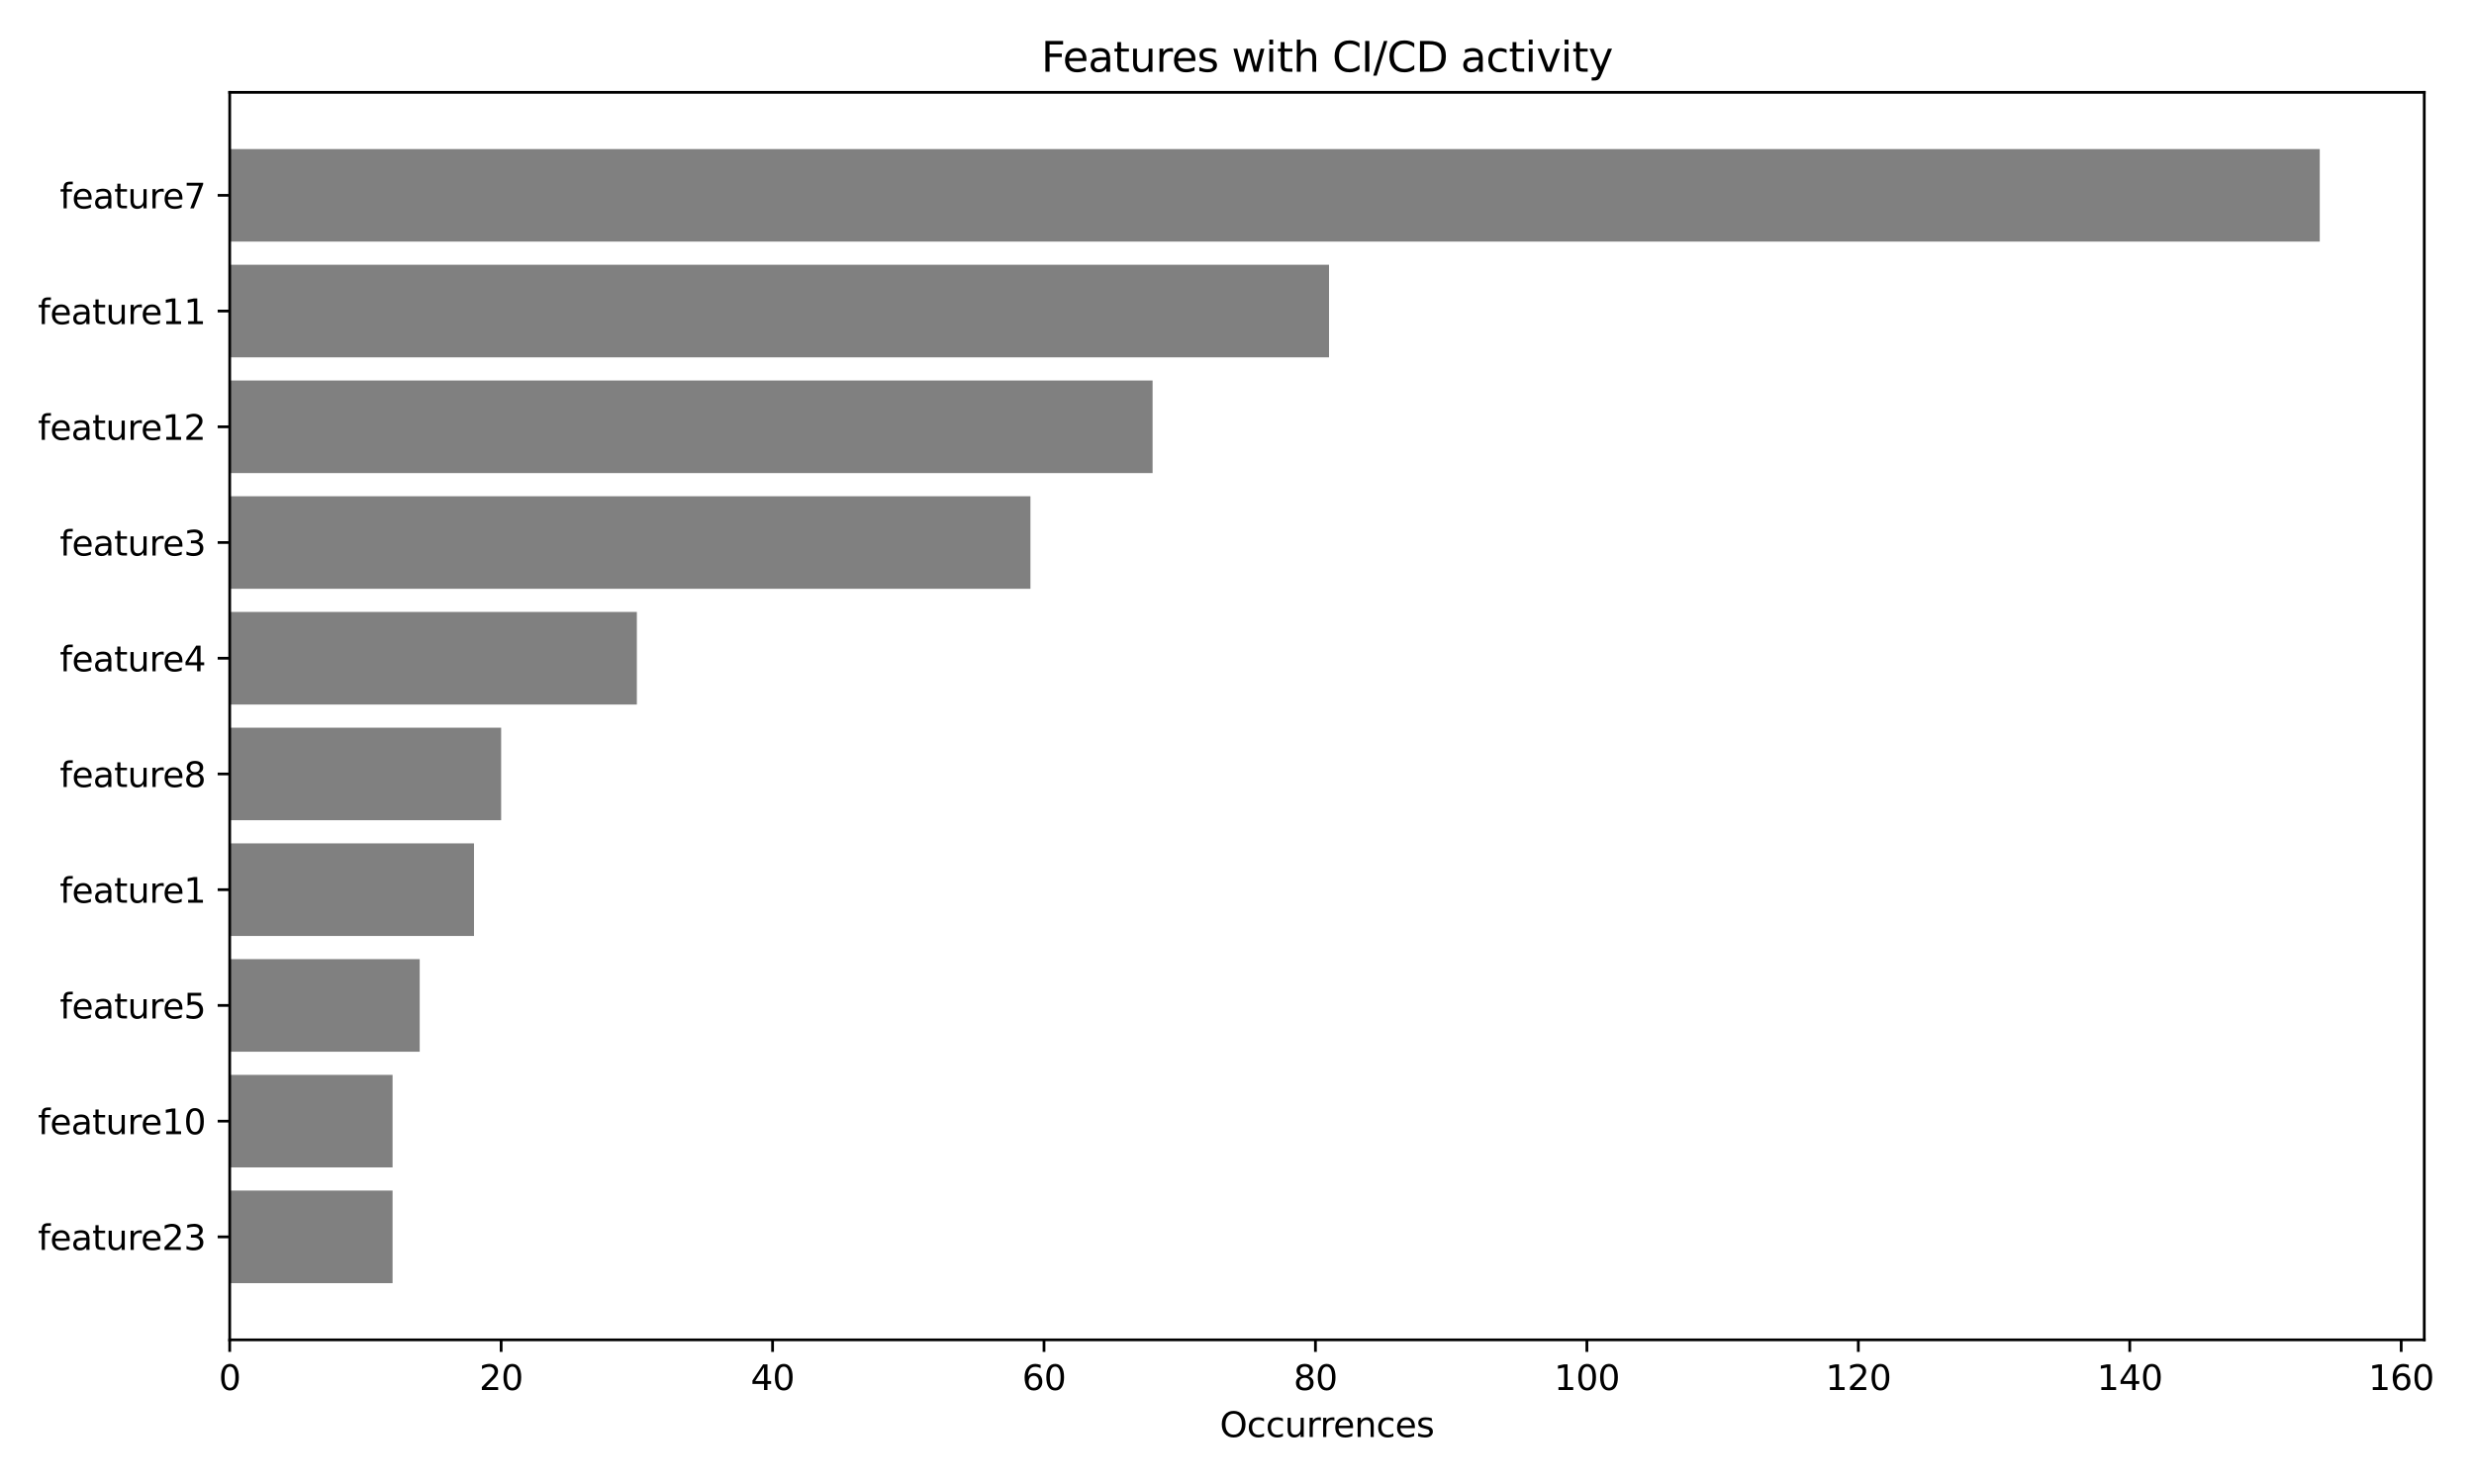 <?xml version="1.0" encoding="utf-8" standalone="no"?>
<!DOCTYPE svg PUBLIC "-//W3C//DTD SVG 1.1//EN"
  "http://www.w3.org/Graphics/SVG/1.1/DTD/svg11.dtd">
<svg xmlns:xlink="http://www.w3.org/1999/xlink" width="720pt" height="432pt" viewBox="0 0 720 432" xmlns="http://www.w3.org/2000/svg" version="1.1">
 <defs>
  <style type="text/css">*{stroke-linejoin: round; stroke-linecap: butt}</style>
 </defs>
 <g id="figure_1">
  <g id="patch_1">
   <path d="M 0 432 
L 720 432 
L 720 0 
L 0 0 
z
" style="fill: #ffffff"/>
  </g>
  <g id="axes_1">
   <g id="patch_2">
    <path d="M 66.85 390.04 
L 705.526 390.04 
L 705.526 26.88 
L 66.85 26.88 
z
" style="fill: #ffffff"/>
   </g>
   <g id="patch_3">
    <path d="M 66.85 43.387 
L 675.113 43.387 
L 675.113 70.338 
L 66.85 70.338 
z
" clip-path="url(#p32b1923e99)" style="fill: #808080"/>
   </g>
   <g id="patch_4">
    <path d="M 66.85 77.076 
L 386.781 77.076 
L 386.781 104.026 
L 66.85 104.026 
z
" clip-path="url(#p32b1923e99)" style="fill: #808080"/>
   </g>
   <g id="patch_5">
    <path d="M 66.85 110.764 
L 335.434 110.764 
L 335.434 137.715 
L 66.85 137.715 
z
" clip-path="url(#p32b1923e99)" style="fill: #808080"/>
   </g>
   <g id="patch_6">
    <path d="M 66.85 144.452 
L 299.886 144.452 
L 299.886 171.403 
L 66.85 171.403 
z
" clip-path="url(#p32b1923e99)" style="fill: #808080"/>
   </g>
   <g id="patch_7">
    <path d="M 66.85 178.141 
L 185.343 178.141 
L 185.343 205.091 
L 66.85 205.091 
z
" clip-path="url(#p32b1923e99)" style="fill: #808080"/>
   </g>
   <g id="patch_8">
    <path d="M 66.85 211.829 
L 145.845 211.829 
L 145.845 238.779 
L 66.85 238.779 
z
" clip-path="url(#p32b1923e99)" style="fill: #808080"/>
   </g>
   <g id="patch_9">
    <path d="M 66.85 245.517 
L 137.946 245.517 
L 137.946 272.468 
L 66.85 272.468 
z
" clip-path="url(#p32b1923e99)" style="fill: #808080"/>
   </g>
   <g id="patch_10">
    <path d="M 66.85 279.205 
L 122.147 279.205 
L 122.147 306.156 
L 66.85 306.156 
z
" clip-path="url(#p32b1923e99)" style="fill: #808080"/>
   </g>
   <g id="patch_11">
    <path d="M 66.85 312.894 
L 114.247 312.894 
L 114.247 339.844 
L 66.85 339.844 
z
" clip-path="url(#p32b1923e99)" style="fill: #808080"/>
   </g>
   <g id="patch_12">
    <path d="M 66.85 346.582 
L 114.247 346.582 
L 114.247 373.533 
L 66.85 373.533 
z
" clip-path="url(#p32b1923e99)" style="fill: #808080"/>
   </g>
   <g id="matplotlib.axis_1">
    <g id="xtick_1">
     <g id="line2d_1">
      <defs>
       <path id="mf259fb96b7" d="M 0 0 
L 0 3.5 
" style="stroke: #000000; stroke-width: 0.8"/>
      </defs>
      <g>
       <use xlink:href="#mf259fb96b7" x="66.85" y="390.04" style="stroke: #000000; stroke-width: 0.8"/>
      </g>
     </g>
     <g id="text_1">
      <!-- 0 -->
      <g transform="translate(63.669 404.638) scale(0.1 -0.1)">
       <defs>
        <path id="DejaVuSans-30" d="M 2034 4250 
Q 1547 4250 1301 3770 
Q 1056 3291 1056 2328 
Q 1056 1369 1301 889 
Q 1547 409 2034 409 
Q 2525 409 2770 889 
Q 3016 1369 3016 2328 
Q 3016 3291 2770 3770 
Q 2525 4250 2034 4250 
z
M 2034 4750 
Q 2819 4750 3233 4129 
Q 3647 3509 3647 2328 
Q 3647 1150 3233 529 
Q 2819 -91 2034 -91 
Q 1250 -91 836 529 
Q 422 1150 422 2328 
Q 422 3509 836 4129 
Q 1250 4750 2034 4750 
z
" transform="scale(0.016)"/>
       </defs>
       <use xlink:href="#DejaVuSans-30"/>
      </g>
     </g>
    </g>
    <g id="xtick_2">
     <g id="line2d_2">
      <g>
       <use xlink:href="#mf259fb96b7" x="145.845" y="390.04" style="stroke: #000000; stroke-width: 0.8"/>
      </g>
     </g>
     <g id="text_2">
      <!-- 20 -->
      <g transform="translate(139.483 404.638) scale(0.1 -0.1)">
       <defs>
        <path id="DejaVuSans-32" d="M 1228 531 
L 3431 531 
L 3431 0 
L 469 0 
L 469 531 
Q 828 903 1448 1529 
Q 2069 2156 2228 2338 
Q 2531 2678 2651 2914 
Q 2772 3150 2772 3378 
Q 2772 3750 2511 3984 
Q 2250 4219 1831 4219 
Q 1534 4219 1204 4116 
Q 875 4013 500 3803 
L 500 4441 
Q 881 4594 1212 4672 
Q 1544 4750 1819 4750 
Q 2544 4750 2975 4387 
Q 3406 4025 3406 3419 
Q 3406 3131 3298 2873 
Q 3191 2616 2906 2266 
Q 2828 2175 2409 1742 
Q 1991 1309 1228 531 
z
" transform="scale(0.016)"/>
       </defs>
       <use xlink:href="#DejaVuSans-32"/>
       <use xlink:href="#DejaVuSans-30" transform="translate(63.623 0)"/>
      </g>
     </g>
    </g>
    <g id="xtick_3">
     <g id="line2d_3">
      <g>
       <use xlink:href="#mf259fb96b7" x="224.84" y="390.04" style="stroke: #000000; stroke-width: 0.8"/>
      </g>
     </g>
     <g id="text_3">
      <!-- 40 -->
      <g transform="translate(218.478 404.638) scale(0.1 -0.1)">
       <defs>
        <path id="DejaVuSans-34" d="M 2419 4116 
L 825 1625 
L 2419 1625 
L 2419 4116 
z
M 2253 4666 
L 3047 4666 
L 3047 1625 
L 3713 1625 
L 3713 1100 
L 3047 1100 
L 3047 0 
L 2419 0 
L 2419 1100 
L 313 1100 
L 313 1709 
L 2253 4666 
z
" transform="scale(0.016)"/>
       </defs>
       <use xlink:href="#DejaVuSans-34"/>
       <use xlink:href="#DejaVuSans-30" transform="translate(63.623 0)"/>
      </g>
     </g>
    </g>
    <g id="xtick_4">
     <g id="line2d_4">
      <g>
       <use xlink:href="#mf259fb96b7" x="303.836" y="390.04" style="stroke: #000000; stroke-width: 0.8"/>
      </g>
     </g>
     <g id="text_4">
      <!-- 60 -->
      <g transform="translate(297.473 404.638) scale(0.1 -0.1)">
       <defs>
        <path id="DejaVuSans-36" d="M 2113 2584 
Q 1688 2584 1439 2293 
Q 1191 2003 1191 1497 
Q 1191 994 1439 701 
Q 1688 409 2113 409 
Q 2538 409 2786 701 
Q 3034 994 3034 1497 
Q 3034 2003 2786 2293 
Q 2538 2584 2113 2584 
z
M 3366 4563 
L 3366 3988 
Q 3128 4100 2886 4159 
Q 2644 4219 2406 4219 
Q 1781 4219 1451 3797 
Q 1122 3375 1075 2522 
Q 1259 2794 1537 2939 
Q 1816 3084 2150 3084 
Q 2853 3084 3261 2657 
Q 3669 2231 3669 1497 
Q 3669 778 3244 343 
Q 2819 -91 2113 -91 
Q 1303 -91 875 529 
Q 447 1150 447 2328 
Q 447 3434 972 4092 
Q 1497 4750 2381 4750 
Q 2619 4750 2861 4703 
Q 3103 4656 3366 4563 
z
" transform="scale(0.016)"/>
       </defs>
       <use xlink:href="#DejaVuSans-36"/>
       <use xlink:href="#DejaVuSans-30" transform="translate(63.623 0)"/>
      </g>
     </g>
    </g>
    <g id="xtick_5">
     <g id="line2d_5">
      <g>
       <use xlink:href="#mf259fb96b7" x="382.831" y="390.04" style="stroke: #000000; stroke-width: 0.8"/>
      </g>
     </g>
     <g id="text_5">
      <!-- 80 -->
      <g transform="translate(376.468 404.638) scale(0.1 -0.1)">
       <defs>
        <path id="DejaVuSans-38" d="M 2034 2216 
Q 1584 2216 1326 1975 
Q 1069 1734 1069 1313 
Q 1069 891 1326 650 
Q 1584 409 2034 409 
Q 2484 409 2743 651 
Q 3003 894 3003 1313 
Q 3003 1734 2745 1975 
Q 2488 2216 2034 2216 
z
M 1403 2484 
Q 997 2584 770 2862 
Q 544 3141 544 3541 
Q 544 4100 942 4425 
Q 1341 4750 2034 4750 
Q 2731 4750 3128 4425 
Q 3525 4100 3525 3541 
Q 3525 3141 3298 2862 
Q 3072 2584 2669 2484 
Q 3125 2378 3379 2068 
Q 3634 1759 3634 1313 
Q 3634 634 3220 271 
Q 2806 -91 2034 -91 
Q 1263 -91 848 271 
Q 434 634 434 1313 
Q 434 1759 690 2068 
Q 947 2378 1403 2484 
z
M 1172 3481 
Q 1172 3119 1398 2916 
Q 1625 2713 2034 2713 
Q 2441 2713 2670 2916 
Q 2900 3119 2900 3481 
Q 2900 3844 2670 4047 
Q 2441 4250 2034 4250 
Q 1625 4250 1398 4047 
Q 1172 3844 1172 3481 
z
" transform="scale(0.016)"/>
       </defs>
       <use xlink:href="#DejaVuSans-38"/>
       <use xlink:href="#DejaVuSans-30" transform="translate(63.623 0)"/>
      </g>
     </g>
    </g>
    <g id="xtick_6">
     <g id="line2d_6">
      <g>
       <use xlink:href="#mf259fb96b7" x="461.826" y="390.04" style="stroke: #000000; stroke-width: 0.8"/>
      </g>
     </g>
     <g id="text_6">
      <!-- 100 -->
      <g transform="translate(452.282 404.638) scale(0.1 -0.1)">
       <defs>
        <path id="DejaVuSans-31" d="M 794 531 
L 1825 531 
L 1825 4091 
L 703 3866 
L 703 4441 
L 1819 4666 
L 2450 4666 
L 2450 531 
L 3481 531 
L 3481 0 
L 794 0 
L 794 531 
z
" transform="scale(0.016)"/>
       </defs>
       <use xlink:href="#DejaVuSans-31"/>
       <use xlink:href="#DejaVuSans-30" transform="translate(63.623 0)"/>
       <use xlink:href="#DejaVuSans-30" transform="translate(127.246 0)"/>
      </g>
     </g>
    </g>
    <g id="xtick_7">
     <g id="line2d_7">
      <g>
       <use xlink:href="#mf259fb96b7" x="540.821" y="390.04" style="stroke: #000000; stroke-width: 0.8"/>
      </g>
     </g>
     <g id="text_7">
      <!-- 120 -->
      <g transform="translate(531.278 404.638) scale(0.1 -0.1)">
       <use xlink:href="#DejaVuSans-31"/>
       <use xlink:href="#DejaVuSans-32" transform="translate(63.623 0)"/>
       <use xlink:href="#DejaVuSans-30" transform="translate(127.246 0)"/>
      </g>
     </g>
    </g>
    <g id="xtick_8">
     <g id="line2d_8">
      <g>
       <use xlink:href="#mf259fb96b7" x="619.817" y="390.04" style="stroke: #000000; stroke-width: 0.8"/>
      </g>
     </g>
     <g id="text_8">
      <!-- 140 -->
      <g transform="translate(610.273 404.638) scale(0.1 -0.1)">
       <use xlink:href="#DejaVuSans-31"/>
       <use xlink:href="#DejaVuSans-34" transform="translate(63.623 0)"/>
       <use xlink:href="#DejaVuSans-30" transform="translate(127.246 0)"/>
      </g>
     </g>
    </g>
    <g id="xtick_9">
     <g id="line2d_9">
      <g>
       <use xlink:href="#mf259fb96b7" x="698.812" y="390.04" style="stroke: #000000; stroke-width: 0.8"/>
      </g>
     </g>
     <g id="text_9">
      <!-- 160 -->
      <g transform="translate(689.268 404.638) scale(0.1 -0.1)">
       <use xlink:href="#DejaVuSans-31"/>
       <use xlink:href="#DejaVuSans-36" transform="translate(63.623 0)"/>
       <use xlink:href="#DejaVuSans-30" transform="translate(127.246 0)"/>
      </g>
     </g>
    </g>
    <g id="text_10">
     <!-- Occurrences -->
     <g transform="translate(354.998 418.317) scale(0.1 -0.1)">
      <defs>
       <path id="DejaVuSans-4f" d="M 2522 4238 
Q 1834 4238 1429 3725 
Q 1025 3213 1025 2328 
Q 1025 1447 1429 934 
Q 1834 422 2522 422 
Q 3209 422 3611 934 
Q 4013 1447 4013 2328 
Q 4013 3213 3611 3725 
Q 3209 4238 2522 4238 
z
M 2522 4750 
Q 3503 4750 4090 4092 
Q 4678 3434 4678 2328 
Q 4678 1225 4090 567 
Q 3503 -91 2522 -91 
Q 1538 -91 948 565 
Q 359 1222 359 2328 
Q 359 3434 948 4092 
Q 1538 4750 2522 4750 
z
" transform="scale(0.016)"/>
       <path id="DejaVuSans-63" d="M 3122 3366 
L 3122 2828 
Q 2878 2963 2633 3030 
Q 2388 3097 2138 3097 
Q 1578 3097 1268 2742 
Q 959 2388 959 1747 
Q 959 1106 1268 751 
Q 1578 397 2138 397 
Q 2388 397 2633 464 
Q 2878 531 3122 666 
L 3122 134 
Q 2881 22 2623 -34 
Q 2366 -91 2075 -91 
Q 1284 -91 818 406 
Q 353 903 353 1747 
Q 353 2603 823 3093 
Q 1294 3584 2113 3584 
Q 2378 3584 2631 3529 
Q 2884 3475 3122 3366 
z
" transform="scale(0.016)"/>
       <path id="DejaVuSans-75" d="M 544 1381 
L 544 3500 
L 1119 3500 
L 1119 1403 
Q 1119 906 1312 657 
Q 1506 409 1894 409 
Q 2359 409 2629 706 
Q 2900 1003 2900 1516 
L 2900 3500 
L 3475 3500 
L 3475 0 
L 2900 0 
L 2900 538 
Q 2691 219 2414 64 
Q 2138 -91 1772 -91 
Q 1169 -91 856 284 
Q 544 659 544 1381 
z
M 1991 3584 
L 1991 3584 
z
" transform="scale(0.016)"/>
       <path id="DejaVuSans-72" d="M 2631 2963 
Q 2534 3019 2420 3045 
Q 2306 3072 2169 3072 
Q 1681 3072 1420 2755 
Q 1159 2438 1159 1844 
L 1159 0 
L 581 0 
L 581 3500 
L 1159 3500 
L 1159 2956 
Q 1341 3275 1631 3429 
Q 1922 3584 2338 3584 
Q 2397 3584 2469 3576 
Q 2541 3569 2628 3553 
L 2631 2963 
z
" transform="scale(0.016)"/>
       <path id="DejaVuSans-65" d="M 3597 1894 
L 3597 1613 
L 953 1613 
Q 991 1019 1311 708 
Q 1631 397 2203 397 
Q 2534 397 2845 478 
Q 3156 559 3463 722 
L 3463 178 
Q 3153 47 2828 -22 
Q 2503 -91 2169 -91 
Q 1331 -91 842 396 
Q 353 884 353 1716 
Q 353 2575 817 3079 
Q 1281 3584 2069 3584 
Q 2775 3584 3186 3129 
Q 3597 2675 3597 1894 
z
M 3022 2063 
Q 3016 2534 2758 2815 
Q 2500 3097 2075 3097 
Q 1594 3097 1305 2825 
Q 1016 2553 972 2059 
L 3022 2063 
z
" transform="scale(0.016)"/>
       <path id="DejaVuSans-6e" d="M 3513 2113 
L 3513 0 
L 2938 0 
L 2938 2094 
Q 2938 2591 2744 2837 
Q 2550 3084 2163 3084 
Q 1697 3084 1428 2787 
Q 1159 2491 1159 1978 
L 1159 0 
L 581 0 
L 581 3500 
L 1159 3500 
L 1159 2956 
Q 1366 3272 1645 3428 
Q 1925 3584 2291 3584 
Q 2894 3584 3203 3211 
Q 3513 2838 3513 2113 
z
" transform="scale(0.016)"/>
       <path id="DejaVuSans-73" d="M 2834 3397 
L 2834 2853 
Q 2591 2978 2328 3040 
Q 2066 3103 1784 3103 
Q 1356 3103 1142 2972 
Q 928 2841 928 2578 
Q 928 2378 1081 2264 
Q 1234 2150 1697 2047 
L 1894 2003 
Q 2506 1872 2764 1633 
Q 3022 1394 3022 966 
Q 3022 478 2636 193 
Q 2250 -91 1575 -91 
Q 1294 -91 989 -36 
Q 684 19 347 128 
L 347 722 
Q 666 556 975 473 
Q 1284 391 1588 391 
Q 1994 391 2212 530 
Q 2431 669 2431 922 
Q 2431 1156 2273 1281 
Q 2116 1406 1581 1522 
L 1381 1569 
Q 847 1681 609 1914 
Q 372 2147 372 2553 
Q 372 3047 722 3315 
Q 1072 3584 1716 3584 
Q 2034 3584 2315 3537 
Q 2597 3491 2834 3397 
z
" transform="scale(0.016)"/>
      </defs>
      <use xlink:href="#DejaVuSans-4f"/>
      <use xlink:href="#DejaVuSans-63" transform="translate(78.711 0)"/>
      <use xlink:href="#DejaVuSans-63" transform="translate(133.691 0)"/>
      <use xlink:href="#DejaVuSans-75" transform="translate(188.672 0)"/>
      <use xlink:href="#DejaVuSans-72" transform="translate(252.051 0)"/>
      <use xlink:href="#DejaVuSans-72" transform="translate(291.414 0)"/>
      <use xlink:href="#DejaVuSans-65" transform="translate(330.277 0)"/>
      <use xlink:href="#DejaVuSans-6e" transform="translate(391.801 0)"/>
      <use xlink:href="#DejaVuSans-63" transform="translate(455.18 0)"/>
      <use xlink:href="#DejaVuSans-65" transform="translate(510.16 0)"/>
      <use xlink:href="#DejaVuSans-73" transform="translate(571.684 0)"/>
     </g>
    </g>
   </g>
   <g id="matplotlib.axis_2">
    <g id="ytick_1">
     <g id="line2d_10">
      <defs>
       <path id="m9581e42d43" d="M 0 0 
L -3.5 0 
" style="stroke: #000000; stroke-width: 0.8"/>
      </defs>
      <g>
       <use xlink:href="#m9581e42d43" x="66.85" y="56.863" style="stroke: #000000; stroke-width: 0.8"/>
      </g>
     </g>
     <g id="text_11">
      <!-- feature7 -->
      <g transform="translate(17.389 60.662) scale(0.1 -0.1)">
       <defs>
        <path id="DejaVuSans-66" d="M 2375 4863 
L 2375 4384 
L 1825 4384 
Q 1516 4384 1395 4259 
Q 1275 4134 1275 3809 
L 1275 3500 
L 2222 3500 
L 2222 3053 
L 1275 3053 
L 1275 0 
L 697 0 
L 697 3053 
L 147 3053 
L 147 3500 
L 697 3500 
L 697 3744 
Q 697 4328 969 4595 
Q 1241 4863 1831 4863 
L 2375 4863 
z
" transform="scale(0.016)"/>
        <path id="DejaVuSans-61" d="M 2194 1759 
Q 1497 1759 1228 1600 
Q 959 1441 959 1056 
Q 959 750 1161 570 
Q 1363 391 1709 391 
Q 2188 391 2477 730 
Q 2766 1069 2766 1631 
L 2766 1759 
L 2194 1759 
z
M 3341 1997 
L 3341 0 
L 2766 0 
L 2766 531 
Q 2569 213 2275 61 
Q 1981 -91 1556 -91 
Q 1019 -91 701 211 
Q 384 513 384 1019 
Q 384 1609 779 1909 
Q 1175 2209 1959 2209 
L 2766 2209 
L 2766 2266 
Q 2766 2663 2505 2880 
Q 2244 3097 1772 3097 
Q 1472 3097 1187 3025 
Q 903 2953 641 2809 
L 641 3341 
Q 956 3463 1253 3523 
Q 1550 3584 1831 3584 
Q 2591 3584 2966 3190 
Q 3341 2797 3341 1997 
z
" transform="scale(0.016)"/>
        <path id="DejaVuSans-74" d="M 1172 4494 
L 1172 3500 
L 2356 3500 
L 2356 3053 
L 1172 3053 
L 1172 1153 
Q 1172 725 1289 603 
Q 1406 481 1766 481 
L 2356 481 
L 2356 0 
L 1766 0 
Q 1100 0 847 248 
Q 594 497 594 1153 
L 594 3053 
L 172 3053 
L 172 3500 
L 594 3500 
L 594 4494 
L 1172 4494 
z
" transform="scale(0.016)"/>
        <path id="DejaVuSans-37" d="M 525 4666 
L 3525 4666 
L 3525 4397 
L 1831 0 
L 1172 0 
L 2766 4134 
L 525 4134 
L 525 4666 
z
" transform="scale(0.016)"/>
       </defs>
       <use xlink:href="#DejaVuSans-66"/>
       <use xlink:href="#DejaVuSans-65" transform="translate(35.205 0)"/>
       <use xlink:href="#DejaVuSans-61" transform="translate(96.729 0)"/>
       <use xlink:href="#DejaVuSans-74" transform="translate(158.008 0)"/>
       <use xlink:href="#DejaVuSans-75" transform="translate(197.217 0)"/>
       <use xlink:href="#DejaVuSans-72" transform="translate(260.596 0)"/>
       <use xlink:href="#DejaVuSans-65" transform="translate(299.459 0)"/>
       <use xlink:href="#DejaVuSans-37" transform="translate(360.982 0)"/>
      </g>
     </g>
    </g>
    <g id="ytick_2">
     <g id="line2d_11">
      <g>
       <use xlink:href="#m9581e42d43" x="66.85" y="90.551" style="stroke: #000000; stroke-width: 0.8"/>
      </g>
     </g>
     <g id="text_12">
      <!-- feature11 -->
      <g transform="translate(11.027 94.35) scale(0.1 -0.1)">
       <use xlink:href="#DejaVuSans-66"/>
       <use xlink:href="#DejaVuSans-65" transform="translate(35.205 0)"/>
       <use xlink:href="#DejaVuSans-61" transform="translate(96.729 0)"/>
       <use xlink:href="#DejaVuSans-74" transform="translate(158.008 0)"/>
       <use xlink:href="#DejaVuSans-75" transform="translate(197.217 0)"/>
       <use xlink:href="#DejaVuSans-72" transform="translate(260.596 0)"/>
       <use xlink:href="#DejaVuSans-65" transform="translate(299.459 0)"/>
       <use xlink:href="#DejaVuSans-31" transform="translate(360.982 0)"/>
       <use xlink:href="#DejaVuSans-31" transform="translate(424.605 0)"/>
      </g>
     </g>
    </g>
    <g id="ytick_3">
     <g id="line2d_12">
      <g>
       <use xlink:href="#m9581e42d43" x="66.85" y="124.239" style="stroke: #000000; stroke-width: 0.8"/>
      </g>
     </g>
     <g id="text_13">
      <!-- feature12 -->
      <g transform="translate(11.027 128.038) scale(0.1 -0.1)">
       <use xlink:href="#DejaVuSans-66"/>
       <use xlink:href="#DejaVuSans-65" transform="translate(35.205 0)"/>
       <use xlink:href="#DejaVuSans-61" transform="translate(96.729 0)"/>
       <use xlink:href="#DejaVuSans-74" transform="translate(158.008 0)"/>
       <use xlink:href="#DejaVuSans-75" transform="translate(197.217 0)"/>
       <use xlink:href="#DejaVuSans-72" transform="translate(260.596 0)"/>
       <use xlink:href="#DejaVuSans-65" transform="translate(299.459 0)"/>
       <use xlink:href="#DejaVuSans-31" transform="translate(360.982 0)"/>
       <use xlink:href="#DejaVuSans-32" transform="translate(424.605 0)"/>
      </g>
     </g>
    </g>
    <g id="ytick_4">
     <g id="line2d_13">
      <g>
       <use xlink:href="#m9581e42d43" x="66.85" y="157.928" style="stroke: #000000; stroke-width: 0.8"/>
      </g>
     </g>
     <g id="text_14">
      <!-- feature3 -->
      <g transform="translate(17.389 161.727) scale(0.1 -0.1)">
       <defs>
        <path id="DejaVuSans-33" d="M 2597 2516 
Q 3050 2419 3304 2112 
Q 3559 1806 3559 1356 
Q 3559 666 3084 287 
Q 2609 -91 1734 -91 
Q 1441 -91 1130 -33 
Q 819 25 488 141 
L 488 750 
Q 750 597 1062 519 
Q 1375 441 1716 441 
Q 2309 441 2620 675 
Q 2931 909 2931 1356 
Q 2931 1769 2642 2001 
Q 2353 2234 1838 2234 
L 1294 2234 
L 1294 2753 
L 1863 2753 
Q 2328 2753 2575 2939 
Q 2822 3125 2822 3475 
Q 2822 3834 2567 4026 
Q 2313 4219 1838 4219 
Q 1578 4219 1281 4162 
Q 984 4106 628 3988 
L 628 4550 
Q 988 4650 1302 4700 
Q 1616 4750 1894 4750 
Q 2613 4750 3031 4423 
Q 3450 4097 3450 3541 
Q 3450 3153 3228 2886 
Q 3006 2619 2597 2516 
z
" transform="scale(0.016)"/>
       </defs>
       <use xlink:href="#DejaVuSans-66"/>
       <use xlink:href="#DejaVuSans-65" transform="translate(35.205 0)"/>
       <use xlink:href="#DejaVuSans-61" transform="translate(96.729 0)"/>
       <use xlink:href="#DejaVuSans-74" transform="translate(158.008 0)"/>
       <use xlink:href="#DejaVuSans-75" transform="translate(197.217 0)"/>
       <use xlink:href="#DejaVuSans-72" transform="translate(260.596 0)"/>
       <use xlink:href="#DejaVuSans-65" transform="translate(299.459 0)"/>
       <use xlink:href="#DejaVuSans-33" transform="translate(360.982 0)"/>
      </g>
     </g>
    </g>
    <g id="ytick_5">
     <g id="line2d_14">
      <g>
       <use xlink:href="#m9581e42d43" x="66.85" y="191.616" style="stroke: #000000; stroke-width: 0.8"/>
      </g>
     </g>
     <g id="text_15">
      <!-- feature4 -->
      <g transform="translate(17.389 195.415) scale(0.1 -0.1)">
       <use xlink:href="#DejaVuSans-66"/>
       <use xlink:href="#DejaVuSans-65" transform="translate(35.205 0)"/>
       <use xlink:href="#DejaVuSans-61" transform="translate(96.729 0)"/>
       <use xlink:href="#DejaVuSans-74" transform="translate(158.008 0)"/>
       <use xlink:href="#DejaVuSans-75" transform="translate(197.217 0)"/>
       <use xlink:href="#DejaVuSans-72" transform="translate(260.596 0)"/>
       <use xlink:href="#DejaVuSans-65" transform="translate(299.459 0)"/>
       <use xlink:href="#DejaVuSans-34" transform="translate(360.982 0)"/>
      </g>
     </g>
    </g>
    <g id="ytick_6">
     <g id="line2d_15">
      <g>
       <use xlink:href="#m9581e42d43" x="66.85" y="225.304" style="stroke: #000000; stroke-width: 0.8"/>
      </g>
     </g>
     <g id="text_16">
      <!-- feature8 -->
      <g transform="translate(17.389 229.103) scale(0.1 -0.1)">
       <use xlink:href="#DejaVuSans-66"/>
       <use xlink:href="#DejaVuSans-65" transform="translate(35.205 0)"/>
       <use xlink:href="#DejaVuSans-61" transform="translate(96.729 0)"/>
       <use xlink:href="#DejaVuSans-74" transform="translate(158.008 0)"/>
       <use xlink:href="#DejaVuSans-75" transform="translate(197.217 0)"/>
       <use xlink:href="#DejaVuSans-72" transform="translate(260.596 0)"/>
       <use xlink:href="#DejaVuSans-65" transform="translate(299.459 0)"/>
       <use xlink:href="#DejaVuSans-38" transform="translate(360.982 0)"/>
      </g>
     </g>
    </g>
    <g id="ytick_7">
     <g id="line2d_16">
      <g>
       <use xlink:href="#m9581e42d43" x="66.85" y="258.992" style="stroke: #000000; stroke-width: 0.8"/>
      </g>
     </g>
     <g id="text_17">
      <!-- feature1 -->
      <g transform="translate(17.389 262.792) scale(0.1 -0.1)">
       <use xlink:href="#DejaVuSans-66"/>
       <use xlink:href="#DejaVuSans-65" transform="translate(35.205 0)"/>
       <use xlink:href="#DejaVuSans-61" transform="translate(96.729 0)"/>
       <use xlink:href="#DejaVuSans-74" transform="translate(158.008 0)"/>
       <use xlink:href="#DejaVuSans-75" transform="translate(197.217 0)"/>
       <use xlink:href="#DejaVuSans-72" transform="translate(260.596 0)"/>
       <use xlink:href="#DejaVuSans-65" transform="translate(299.459 0)"/>
       <use xlink:href="#DejaVuSans-31" transform="translate(360.982 0)"/>
      </g>
     </g>
    </g>
    <g id="ytick_8">
     <g id="line2d_17">
      <g>
       <use xlink:href="#m9581e42d43" x="66.85" y="292.681" style="stroke: #000000; stroke-width: 0.8"/>
      </g>
     </g>
     <g id="text_18">
      <!-- feature5 -->
      <g transform="translate(17.389 296.48) scale(0.1 -0.1)">
       <defs>
        <path id="DejaVuSans-35" d="M 691 4666 
L 3169 4666 
L 3169 4134 
L 1269 4134 
L 1269 2991 
Q 1406 3038 1543 3061 
Q 1681 3084 1819 3084 
Q 2600 3084 3056 2656 
Q 3513 2228 3513 1497 
Q 3513 744 3044 326 
Q 2575 -91 1722 -91 
Q 1428 -91 1123 -41 
Q 819 9 494 109 
L 494 744 
Q 775 591 1075 516 
Q 1375 441 1709 441 
Q 2250 441 2565 725 
Q 2881 1009 2881 1497 
Q 2881 1984 2565 2268 
Q 2250 2553 1709 2553 
Q 1456 2553 1204 2497 
Q 953 2441 691 2322 
L 691 4666 
z
" transform="scale(0.016)"/>
       </defs>
       <use xlink:href="#DejaVuSans-66"/>
       <use xlink:href="#DejaVuSans-65" transform="translate(35.205 0)"/>
       <use xlink:href="#DejaVuSans-61" transform="translate(96.729 0)"/>
       <use xlink:href="#DejaVuSans-74" transform="translate(158.008 0)"/>
       <use xlink:href="#DejaVuSans-75" transform="translate(197.217 0)"/>
       <use xlink:href="#DejaVuSans-72" transform="translate(260.596 0)"/>
       <use xlink:href="#DejaVuSans-65" transform="translate(299.459 0)"/>
       <use xlink:href="#DejaVuSans-35" transform="translate(360.982 0)"/>
      </g>
     </g>
    </g>
    <g id="ytick_9">
     <g id="line2d_18">
      <g>
       <use xlink:href="#m9581e42d43" x="66.85" y="326.369" style="stroke: #000000; stroke-width: 0.8"/>
      </g>
     </g>
     <g id="text_19">
      <!-- feature10 -->
      <g transform="translate(11.027 330.168) scale(0.1 -0.1)">
       <use xlink:href="#DejaVuSans-66"/>
       <use xlink:href="#DejaVuSans-65" transform="translate(35.205 0)"/>
       <use xlink:href="#DejaVuSans-61" transform="translate(96.729 0)"/>
       <use xlink:href="#DejaVuSans-74" transform="translate(158.008 0)"/>
       <use xlink:href="#DejaVuSans-75" transform="translate(197.217 0)"/>
       <use xlink:href="#DejaVuSans-72" transform="translate(260.596 0)"/>
       <use xlink:href="#DejaVuSans-65" transform="translate(299.459 0)"/>
       <use xlink:href="#DejaVuSans-31" transform="translate(360.982 0)"/>
       <use xlink:href="#DejaVuSans-30" transform="translate(424.605 0)"/>
      </g>
     </g>
    </g>
    <g id="ytick_10">
     <g id="line2d_19">
      <g>
       <use xlink:href="#m9581e42d43" x="66.85" y="360.057" style="stroke: #000000; stroke-width: 0.8"/>
      </g>
     </g>
     <g id="text_20">
      <!-- feature23 -->
      <g transform="translate(11.027 363.857) scale(0.1 -0.1)">
       <use xlink:href="#DejaVuSans-66"/>
       <use xlink:href="#DejaVuSans-65" transform="translate(35.205 0)"/>
       <use xlink:href="#DejaVuSans-61" transform="translate(96.729 0)"/>
       <use xlink:href="#DejaVuSans-74" transform="translate(158.008 0)"/>
       <use xlink:href="#DejaVuSans-75" transform="translate(197.217 0)"/>
       <use xlink:href="#DejaVuSans-72" transform="translate(260.596 0)"/>
       <use xlink:href="#DejaVuSans-65" transform="translate(299.459 0)"/>
       <use xlink:href="#DejaVuSans-32" transform="translate(360.982 0)"/>
       <use xlink:href="#DejaVuSans-33" transform="translate(424.605 0)"/>
      </g>
     </g>
    </g>
   </g>
   <g id="patch_13">
    <path d="M 66.85 390.04 
L 66.85 26.88 
" style="fill: none; stroke: #000000; stroke-width: 0.8; stroke-linejoin: miter; stroke-linecap: square"/>
   </g>
   <g id="patch_14">
    <path d="M 705.526 390.04 
L 705.526 26.88 
" style="fill: none; stroke: #000000; stroke-width: 0.8; stroke-linejoin: miter; stroke-linecap: square"/>
   </g>
   <g id="patch_15">
    <path d="M 66.85 390.04 
L 705.526 390.04 
" style="fill: none; stroke: #000000; stroke-width: 0.8; stroke-linejoin: miter; stroke-linecap: square"/>
   </g>
   <g id="patch_16">
    <path d="M 66.85 26.88 
L 705.526 26.88 
" style="fill: none; stroke: #000000; stroke-width: 0.8; stroke-linejoin: miter; stroke-linecap: square"/>
   </g>
   <g id="text_21">
    <!-- Features with CI/CD activity -->
    <g transform="translate(303.039 20.88) scale(0.12 -0.12)">
     <defs>
      <path id="DejaVuSans-46" d="M 628 4666 
L 3309 4666 
L 3309 4134 
L 1259 4134 
L 1259 2759 
L 3109 2759 
L 3109 2228 
L 1259 2228 
L 1259 0 
L 628 0 
L 628 4666 
z
" transform="scale(0.016)"/>
      <path id="DejaVuSans-20" transform="scale(0.016)"/>
      <path id="DejaVuSans-77" d="M 269 3500 
L 844 3500 
L 1563 769 
L 2278 3500 
L 2956 3500 
L 3675 769 
L 4391 3500 
L 4966 3500 
L 4050 0 
L 3372 0 
L 2619 2869 
L 1863 0 
L 1184 0 
L 269 3500 
z
" transform="scale(0.016)"/>
      <path id="DejaVuSans-69" d="M 603 3500 
L 1178 3500 
L 1178 0 
L 603 0 
L 603 3500 
z
M 603 4863 
L 1178 4863 
L 1178 4134 
L 603 4134 
L 603 4863 
z
" transform="scale(0.016)"/>
      <path id="DejaVuSans-68" d="M 3513 2113 
L 3513 0 
L 2938 0 
L 2938 2094 
Q 2938 2591 2744 2837 
Q 2550 3084 2163 3084 
Q 1697 3084 1428 2787 
Q 1159 2491 1159 1978 
L 1159 0 
L 581 0 
L 581 4863 
L 1159 4863 
L 1159 2956 
Q 1366 3272 1645 3428 
Q 1925 3584 2291 3584 
Q 2894 3584 3203 3211 
Q 3513 2838 3513 2113 
z
" transform="scale(0.016)"/>
      <path id="DejaVuSans-43" d="M 4122 4306 
L 4122 3641 
Q 3803 3938 3442 4084 
Q 3081 4231 2675 4231 
Q 1875 4231 1450 3742 
Q 1025 3253 1025 2328 
Q 1025 1406 1450 917 
Q 1875 428 2675 428 
Q 3081 428 3442 575 
Q 3803 722 4122 1019 
L 4122 359 
Q 3791 134 3420 21 
Q 3050 -91 2638 -91 
Q 1578 -91 968 557 
Q 359 1206 359 2328 
Q 359 3453 968 4101 
Q 1578 4750 2638 4750 
Q 3056 4750 3426 4639 
Q 3797 4528 4122 4306 
z
" transform="scale(0.016)"/>
      <path id="DejaVuSans-49" d="M 628 4666 
L 1259 4666 
L 1259 0 
L 628 0 
L 628 4666 
z
" transform="scale(0.016)"/>
      <path id="DejaVuSans-2f" d="M 1625 4666 
L 2156 4666 
L 531 -594 
L 0 -594 
L 1625 4666 
z
" transform="scale(0.016)"/>
      <path id="DejaVuSans-44" d="M 1259 4147 
L 1259 519 
L 2022 519 
Q 2988 519 3436 956 
Q 3884 1394 3884 2338 
Q 3884 3275 3436 3711 
Q 2988 4147 2022 4147 
L 1259 4147 
z
M 628 4666 
L 1925 4666 
Q 3281 4666 3915 4102 
Q 4550 3538 4550 2338 
Q 4550 1131 3912 565 
Q 3275 0 1925 0 
L 628 0 
L 628 4666 
z
" transform="scale(0.016)"/>
      <path id="DejaVuSans-76" d="M 191 3500 
L 800 3500 
L 1894 563 
L 2988 3500 
L 3597 3500 
L 2284 0 
L 1503 0 
L 191 3500 
z
" transform="scale(0.016)"/>
      <path id="DejaVuSans-79" d="M 2059 -325 
Q 1816 -950 1584 -1140 
Q 1353 -1331 966 -1331 
L 506 -1331 
L 506 -850 
L 844 -850 
Q 1081 -850 1212 -737 
Q 1344 -625 1503 -206 
L 1606 56 
L 191 3500 
L 800 3500 
L 1894 763 
L 2988 3500 
L 3597 3500 
L 2059 -325 
z
" transform="scale(0.016)"/>
     </defs>
     <use xlink:href="#DejaVuSans-46"/>
     <use xlink:href="#DejaVuSans-65" transform="translate(52.02 0)"/>
     <use xlink:href="#DejaVuSans-61" transform="translate(113.543 0)"/>
     <use xlink:href="#DejaVuSans-74" transform="translate(174.822 0)"/>
     <use xlink:href="#DejaVuSans-75" transform="translate(214.031 0)"/>
     <use xlink:href="#DejaVuSans-72" transform="translate(277.41 0)"/>
     <use xlink:href="#DejaVuSans-65" transform="translate(316.273 0)"/>
     <use xlink:href="#DejaVuSans-73" transform="translate(377.797 0)"/>
     <use xlink:href="#DejaVuSans-20" transform="translate(429.896 0)"/>
     <use xlink:href="#DejaVuSans-77" transform="translate(461.684 0)"/>
     <use xlink:href="#DejaVuSans-69" transform="translate(543.471 0)"/>
     <use xlink:href="#DejaVuSans-74" transform="translate(571.254 0)"/>
     <use xlink:href="#DejaVuSans-68" transform="translate(610.463 0)"/>
     <use xlink:href="#DejaVuSans-20" transform="translate(673.842 0)"/>
     <use xlink:href="#DejaVuSans-43" transform="translate(705.629 0)"/>
     <use xlink:href="#DejaVuSans-49" transform="translate(775.453 0)"/>
     <use xlink:href="#DejaVuSans-2f" transform="translate(804.945 0)"/>
     <use xlink:href="#DejaVuSans-43" transform="translate(838.637 0)"/>
     <use xlink:href="#DejaVuSans-44" transform="translate(908.461 0)"/>
     <use xlink:href="#DejaVuSans-20" transform="translate(985.463 0)"/>
     <use xlink:href="#DejaVuSans-61" transform="translate(1017.25 0)"/>
     <use xlink:href="#DejaVuSans-63" transform="translate(1078.529 0)"/>
     <use xlink:href="#DejaVuSans-74" transform="translate(1133.51 0)"/>
     <use xlink:href="#DejaVuSans-69" transform="translate(1172.719 0)"/>
     <use xlink:href="#DejaVuSans-76" transform="translate(1200.502 0)"/>
     <use xlink:href="#DejaVuSans-69" transform="translate(1259.682 0)"/>
     <use xlink:href="#DejaVuSans-74" transform="translate(1287.465 0)"/>
     <use xlink:href="#DejaVuSans-79" transform="translate(1326.674 0)"/>
    </g>
   </g>
  </g>
 </g>
 <defs>
  <clipPath id="p32b1923e99">
   <rect x="66.85" y="26.88" width="638.676" height="363.16"/>
  </clipPath>
 </defs>
</svg>
